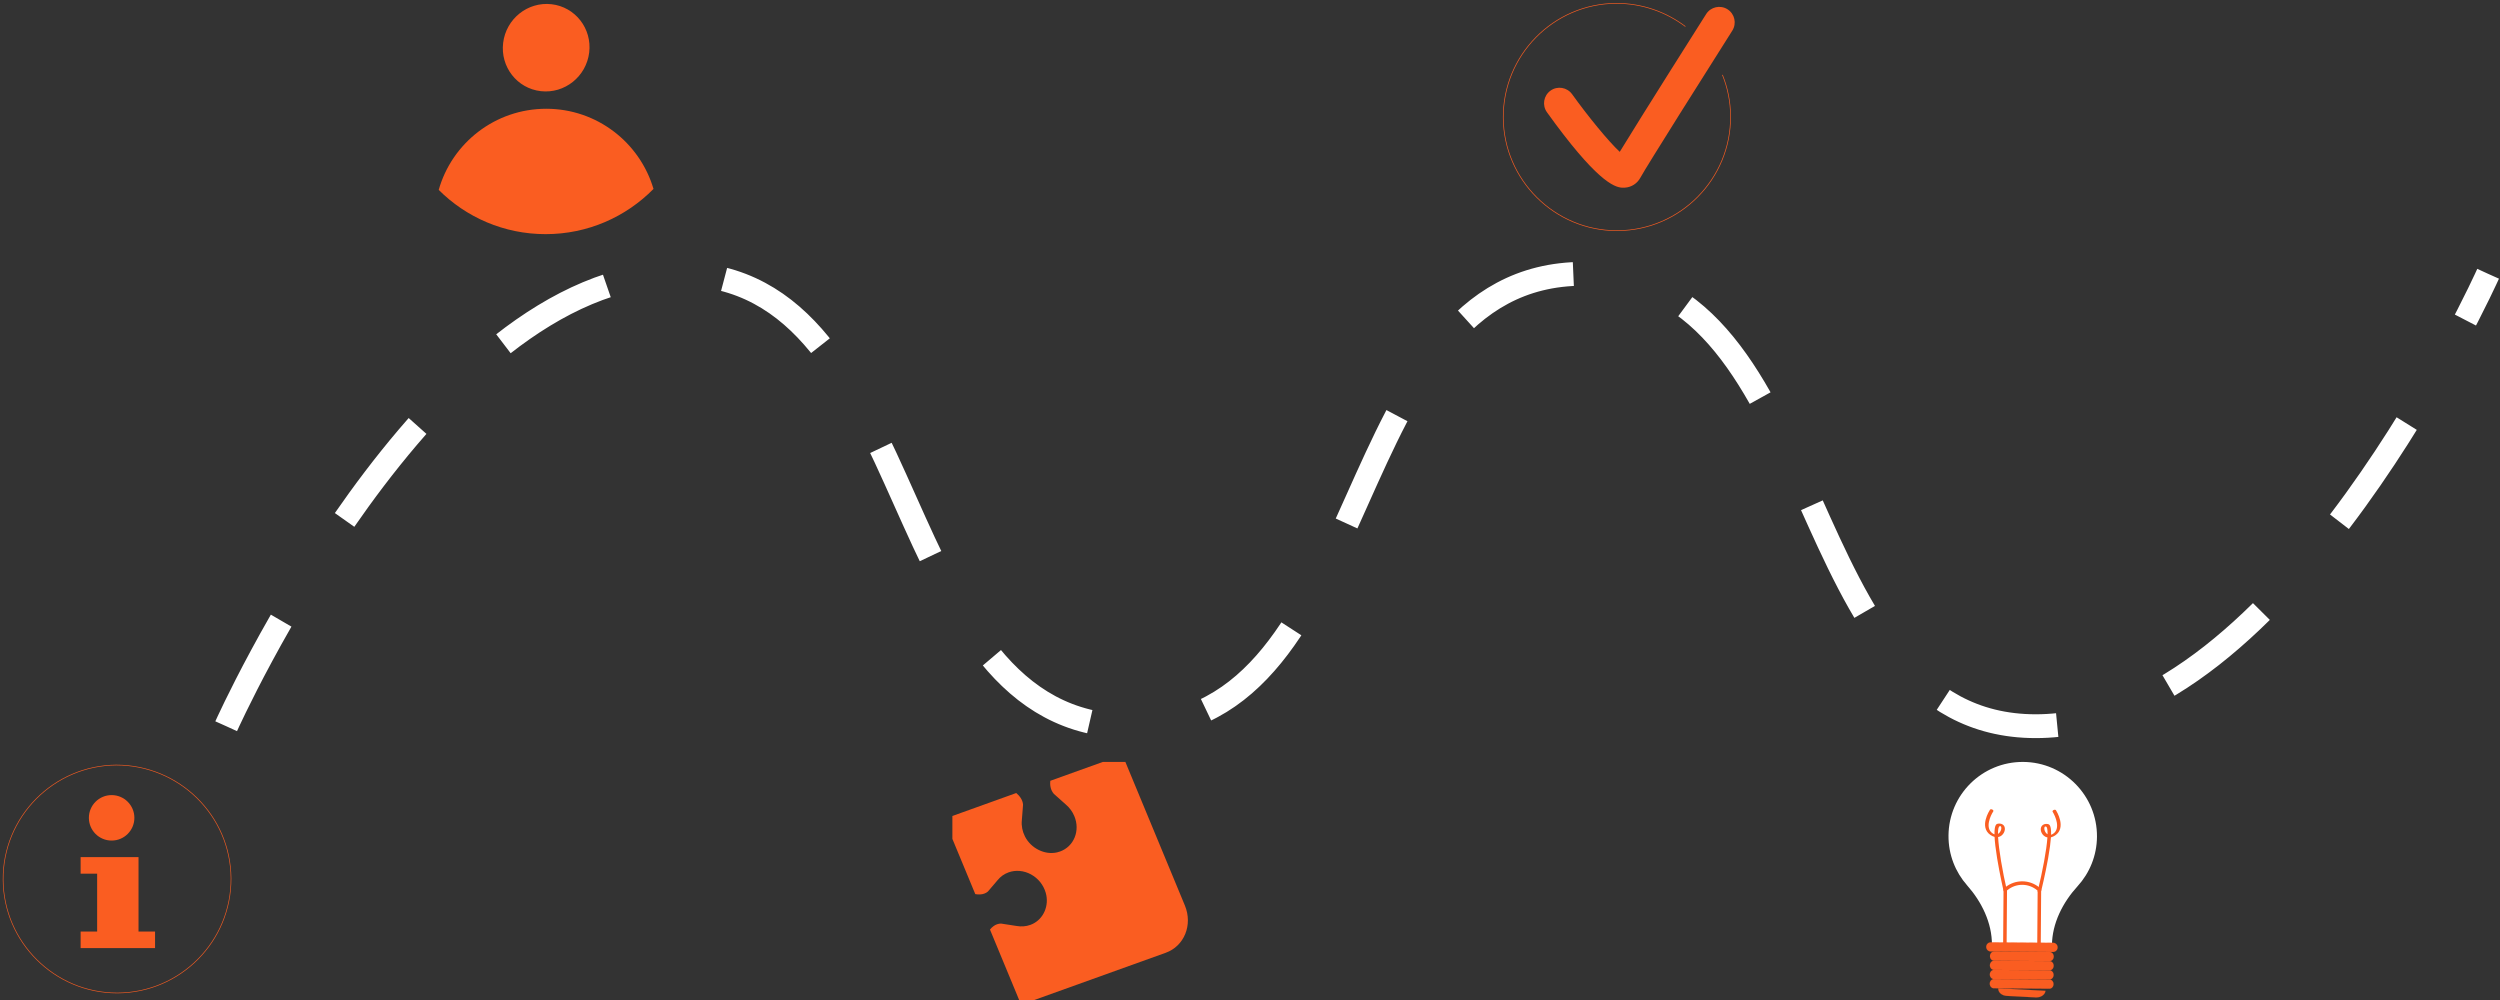 <svg width="105" height="42" viewBox="0 0 105 42" fill="none" xmlns="http://www.w3.org/2000/svg">
<rect x="0" y="0" width="105" height="42" fill="#333333" stroke="none"/>
<path d="M9.5 30.5C9.5 30.5 18.007 11.5 28.5 11.5C38.993 11.5 37.007 30.5 47.5 30.5C57.993 30.5 56.007 11.5 66.5 11.5C76.993 11.5 75.007 30.5 85.5 30.5C95.993 30.5 104.5 11.5 104.5 11.5" stroke="white" stroke-linejoin="round" stroke-dasharray="5 5"/>
<path d="M81.837 35.096C81.849 33.376 83.253 31.991 84.972 32.001C86.694 32.01 88.086 33.42 88.073 35.142C88.067 35.943 87.76 36.671 87.259 37.22C86.639 37.9 86.189 38.776 86.182 39.697L86.181 39.789L83.66 39.771L83.661 39.688C83.668 38.764 83.231 37.877 82.618 37.184C82.127 36.628 81.831 35.896 81.837 35.096Z" fill="white"/>
<path d="M83.989 34.7C83.937 34.713 83.914 34.832 83.916 35.024C84.042 34.951 84.087 34.766 84.035 34.705C84.033 34.703 84.032 34.702 84.028 34.7C84.022 34.698 84.011 34.697 83.989 34.7ZM84.146 37.407C84.145 37.4 83.989 36.72 83.878 36.041C83.814 35.644 83.782 35.356 83.772 35.149C83.713 35.134 83.654 35.107 83.595 35.066C83.113 34.729 83.56 34.039 83.579 34.009C83.595 33.986 83.639 33.981 83.677 34.001C83.715 34.019 83.733 34.053 83.718 34.078C83.599 34.257 83.362 34.774 83.682 34.997C83.712 35.019 83.74 35.033 83.769 35.042C83.761 34.617 83.862 34.601 83.921 34.593C84.015 34.578 84.103 34.606 84.156 34.667C84.263 34.792 84.187 35.036 84.012 35.126C83.983 35.14 83.952 35.15 83.92 35.156C83.948 35.681 84.1 36.578 84.294 37.42C84.301 37.45 84.273 37.471 84.233 37.468C84.222 37.467 84.212 37.464 84.202 37.461C84.174 37.45 84.151 37.429 84.146 37.407Z" fill="#FA5D21"/>
<path d="M85.891 34.714C85.887 34.716 85.885 34.718 85.884 34.719C85.831 34.779 85.873 34.965 85.997 35.04C86.002 34.848 85.982 34.729 85.93 34.715C85.908 34.711 85.897 34.712 85.891 34.714ZM85.674 37.472C85.664 37.476 85.654 37.477 85.644 37.478C85.603 37.481 85.576 37.459 85.583 37.429C85.789 36.592 85.956 35.696 85.992 35.171C85.96 35.165 85.929 35.155 85.9 35.14C85.727 35.048 85.654 34.803 85.764 34.68C85.817 34.619 85.906 34.592 86 34.608C86.058 34.618 86.159 34.635 86.145 35.06C86.173 35.052 86.202 35.037 86.233 35.017C86.556 34.799 86.326 34.278 86.211 34.096C86.195 34.073 86.214 34.038 86.253 34.02C86.291 34.002 86.335 34.007 86.351 34.03C86.369 34.06 86.805 34.758 86.318 35.087C86.259 35.126 86.199 35.153 86.14 35.167C86.126 35.374 86.09 35.661 86.02 36.057C85.899 36.734 85.732 37.412 85.731 37.419C85.725 37.441 85.702 37.462 85.674 37.472Z" fill="#FA5D21"/>
<path d="M85.581 37.408L85.559 37.39C85.202 37.091 84.68 37.087 84.318 37.38L84.295 37.398L84.278 39.701L85.564 39.711L85.581 37.408ZM84.149 37.328L84.224 37.266C84.641 36.928 85.242 36.933 85.654 37.276L85.729 37.339L85.711 39.859L84.13 39.848L84.149 37.328Z" fill="#FA5D21"/>
<path d="M83.613 39.962L86.226 39.982C86.332 39.983 86.419 39.897 86.42 39.791C86.421 39.684 86.335 39.597 86.228 39.596L83.615 39.577C83.509 39.577 83.422 39.662 83.421 39.768C83.421 39.875 83.507 39.962 83.613 39.962Z" fill="#FA5D21" stroke="#FA5D21" stroke-width="0.004" stroke-miterlimit="2" stroke-linejoin="round"/>
<path d="M83.749 40.35L86.083 40.367C86.178 40.368 86.256 40.282 86.256 40.176C86.257 40.07 86.181 39.983 86.086 39.982L83.752 39.964C83.657 39.964 83.58 40.05 83.579 40.156C83.578 40.263 83.655 40.349 83.749 40.35Z" fill="#FA5D21" stroke="#FA5D21" stroke-width="0.004" stroke-miterlimit="2" stroke-linejoin="round"/>
<path d="M83.746 40.736L86.08 40.753C86.175 40.754 86.253 40.668 86.254 40.562C86.254 40.455 86.178 40.368 86.083 40.368L83.749 40.351C83.654 40.35 83.577 40.436 83.576 40.542C83.575 40.649 83.651 40.735 83.746 40.736Z" fill="#FA5D21" stroke="#FA5D21" stroke-width="0.004" stroke-miterlimit="2" stroke-linejoin="round"/>
<path d="M83.744 41.122L86.078 41.139C86.172 41.139 86.25 41.054 86.251 40.948C86.252 40.841 86.175 40.754 86.08 40.753L83.747 40.737C83.651 40.736 83.574 40.821 83.573 40.928C83.573 41.035 83.649 41.121 83.744 41.122Z" fill="#FA5D21" stroke="#FA5D21" stroke-width="0.004" stroke-miterlimit="2" stroke-linejoin="round"/>
<path d="M83.741 41.508L86.075 41.525C86.17 41.526 86.247 41.44 86.248 41.334C86.249 41.227 86.172 41.14 86.077 41.14L83.744 41.123C83.649 41.122 83.571 41.208 83.57 41.314C83.57 41.421 83.646 41.507 83.741 41.508Z" fill="#FA5D21" stroke="#FA5D21" stroke-width="0.004" stroke-miterlimit="2" stroke-linejoin="round"/>
<path d="M85.502 41.891L84.283 41.827C84.073 41.816 83.914 41.674 83.929 41.51L85.91 41.614C85.895 41.778 85.713 41.902 85.502 41.891Z" fill="#FA5D21" stroke="#FA5D21" stroke-width="0.004" stroke-miterlimit="2" stroke-linejoin="round"/>
<g clip-path="url(#clip0_209_127)">
<path d="M4.916 41.705C2.296 41.705 0.149 39.572 0.131 36.952C0.112 34.313 2.244 32.152 4.883 32.132C7.537 32.132 9.684 34.264 9.703 36.885C9.721 39.524 7.589 41.685 4.95 41.705H4.916Z" stroke="#FA5D21" stroke-width="0.026" stroke-miterlimit="2" stroke-linejoin="round"/>
<path d="M5.818 39.125L5.818 35.999H3.386L3.386 36.694H4.08L4.08 39.125H3.386L3.386 39.82H6.512L6.512 39.125H5.818Z" fill="#FA5D21"/>
<path d="M5.644 34.349C5.644 34.877 5.216 35.304 4.688 35.304C4.161 35.304 3.733 34.877 3.733 34.349C3.733 33.822 4.161 33.394 4.688 33.394C5.216 33.394 5.644 33.822 5.644 34.349Z" fill="#FA5D21"/>
</g>
<g clip-path="url(#clip1_209_127)">
<path d="M24.746 2.207C24.623 3.215 23.715 3.942 22.717 3.829C21.718 3.717 21.009 2.808 21.132 1.8C21.255 0.791 22.163 0.065 23.161 0.177C24.16 0.29 24.869 1.198 24.746 2.207Z" fill="#FA5D21"/>
<path fill-rule="evenodd" clip-rule="evenodd" d="M18.426 7.976C18.982 6.008 20.796 4.568 22.943 4.568C25.072 4.568 26.874 5.989 27.447 7.935C26.292 9.108 24.689 9.834 22.917 9.834C21.163 9.834 19.576 9.124 18.426 7.976Z" fill="#FA5D21"/>
</g>
<g clip-path="url(#clip2_209_127)">
<path d="M48.959 40.017C49.741 39.737 50.102 38.845 49.765 38.031L47.143 31.705L44.112 32.794C44.096 32.953 44.111 33.169 44.26 33.34L44.766 33.791C44.922 33.923 45.046 34.093 45.123 34.28C45.245 34.574 45.25 34.891 45.136 35.171C45.023 35.451 44.804 35.661 44.522 35.763C44.48 35.778 44.436 35.791 44.391 35.801C43.878 35.917 43.3 35.629 43.048 35.132C42.939 34.917 42.894 34.683 42.917 34.454L42.968 33.799C42.955 33.584 42.809 33.414 42.682 33.307L39.653 34.396L40.962 37.553C41.103 37.578 41.233 37.571 41.34 37.532C41.397 37.512 41.448 37.482 41.492 37.444L41.901 36.965C42.018 36.818 42.177 36.705 42.358 36.64C42.66 36.531 43.004 36.562 43.302 36.725C43.605 36.891 43.825 37.165 43.921 37.498C44.075 38.027 43.834 38.591 43.36 38.81C43.331 38.823 43.302 38.835 43.272 38.846C43.092 38.911 42.893 38.926 42.698 38.891L42.044 38.79C41.99 38.789 41.931 38.8 41.874 38.82C41.767 38.858 41.665 38.935 41.579 39.042L42.887 42.199L48.959 40.017Z" fill="#FA5D21"/>
</g>
<g clip-path="url(#clip3_209_127)">
<path d="M72.342 3.144C72.559 3.682 72.681 4.267 72.684 4.88C72.703 7.512 70.575 9.669 67.945 9.688H67.912C65.298 9.688 63.156 7.561 63.137 4.947C63.12 2.315 65.245 0.159 67.878 0.14C68.973 0.14 69.978 0.503 70.787 1.114" stroke="#FA5D21" stroke-width="0.028" stroke-miterlimit="2" stroke-linejoin="round"/>
<path d="M68.129 7.883C67.782 7.864 67.02 7.568 64.972 4.715C64.763 4.423 64.829 4.017 65.121 3.807C65.413 3.598 65.819 3.665 66.028 3.956C66.689 4.876 67.537 5.917 68.029 6.378C68.931 4.895 71.532 0.79 71.658 0.591C71.851 0.288 72.252 0.198 72.555 0.39C72.859 0.582 72.949 0.984 72.756 1.288C71.775 2.835 69.169 6.962 68.894 7.466C68.762 7.709 68.519 7.864 68.246 7.881C68.212 7.883 68.174 7.885 68.129 7.883Z" fill="#FA5D21"/>
</g>
<defs>
<clipPath id="clip0_209_127">
<rect width="10" height="10" fill="white" transform="translate(0 32)"/>
</clipPath>
<clipPath id="clip1_209_127">
<rect width="10" height="10" fill="white" transform="translate(18)"/>
</clipPath>
<clipPath id="clip2_209_127">
<rect width="10" height="10" fill="white" transform="translate(40 32)"/>
</clipPath>
<clipPath id="clip3_209_127">
<rect width="10" height="10" fill="white" transform="translate(63)"/>
</clipPath>
</defs>
</svg>
